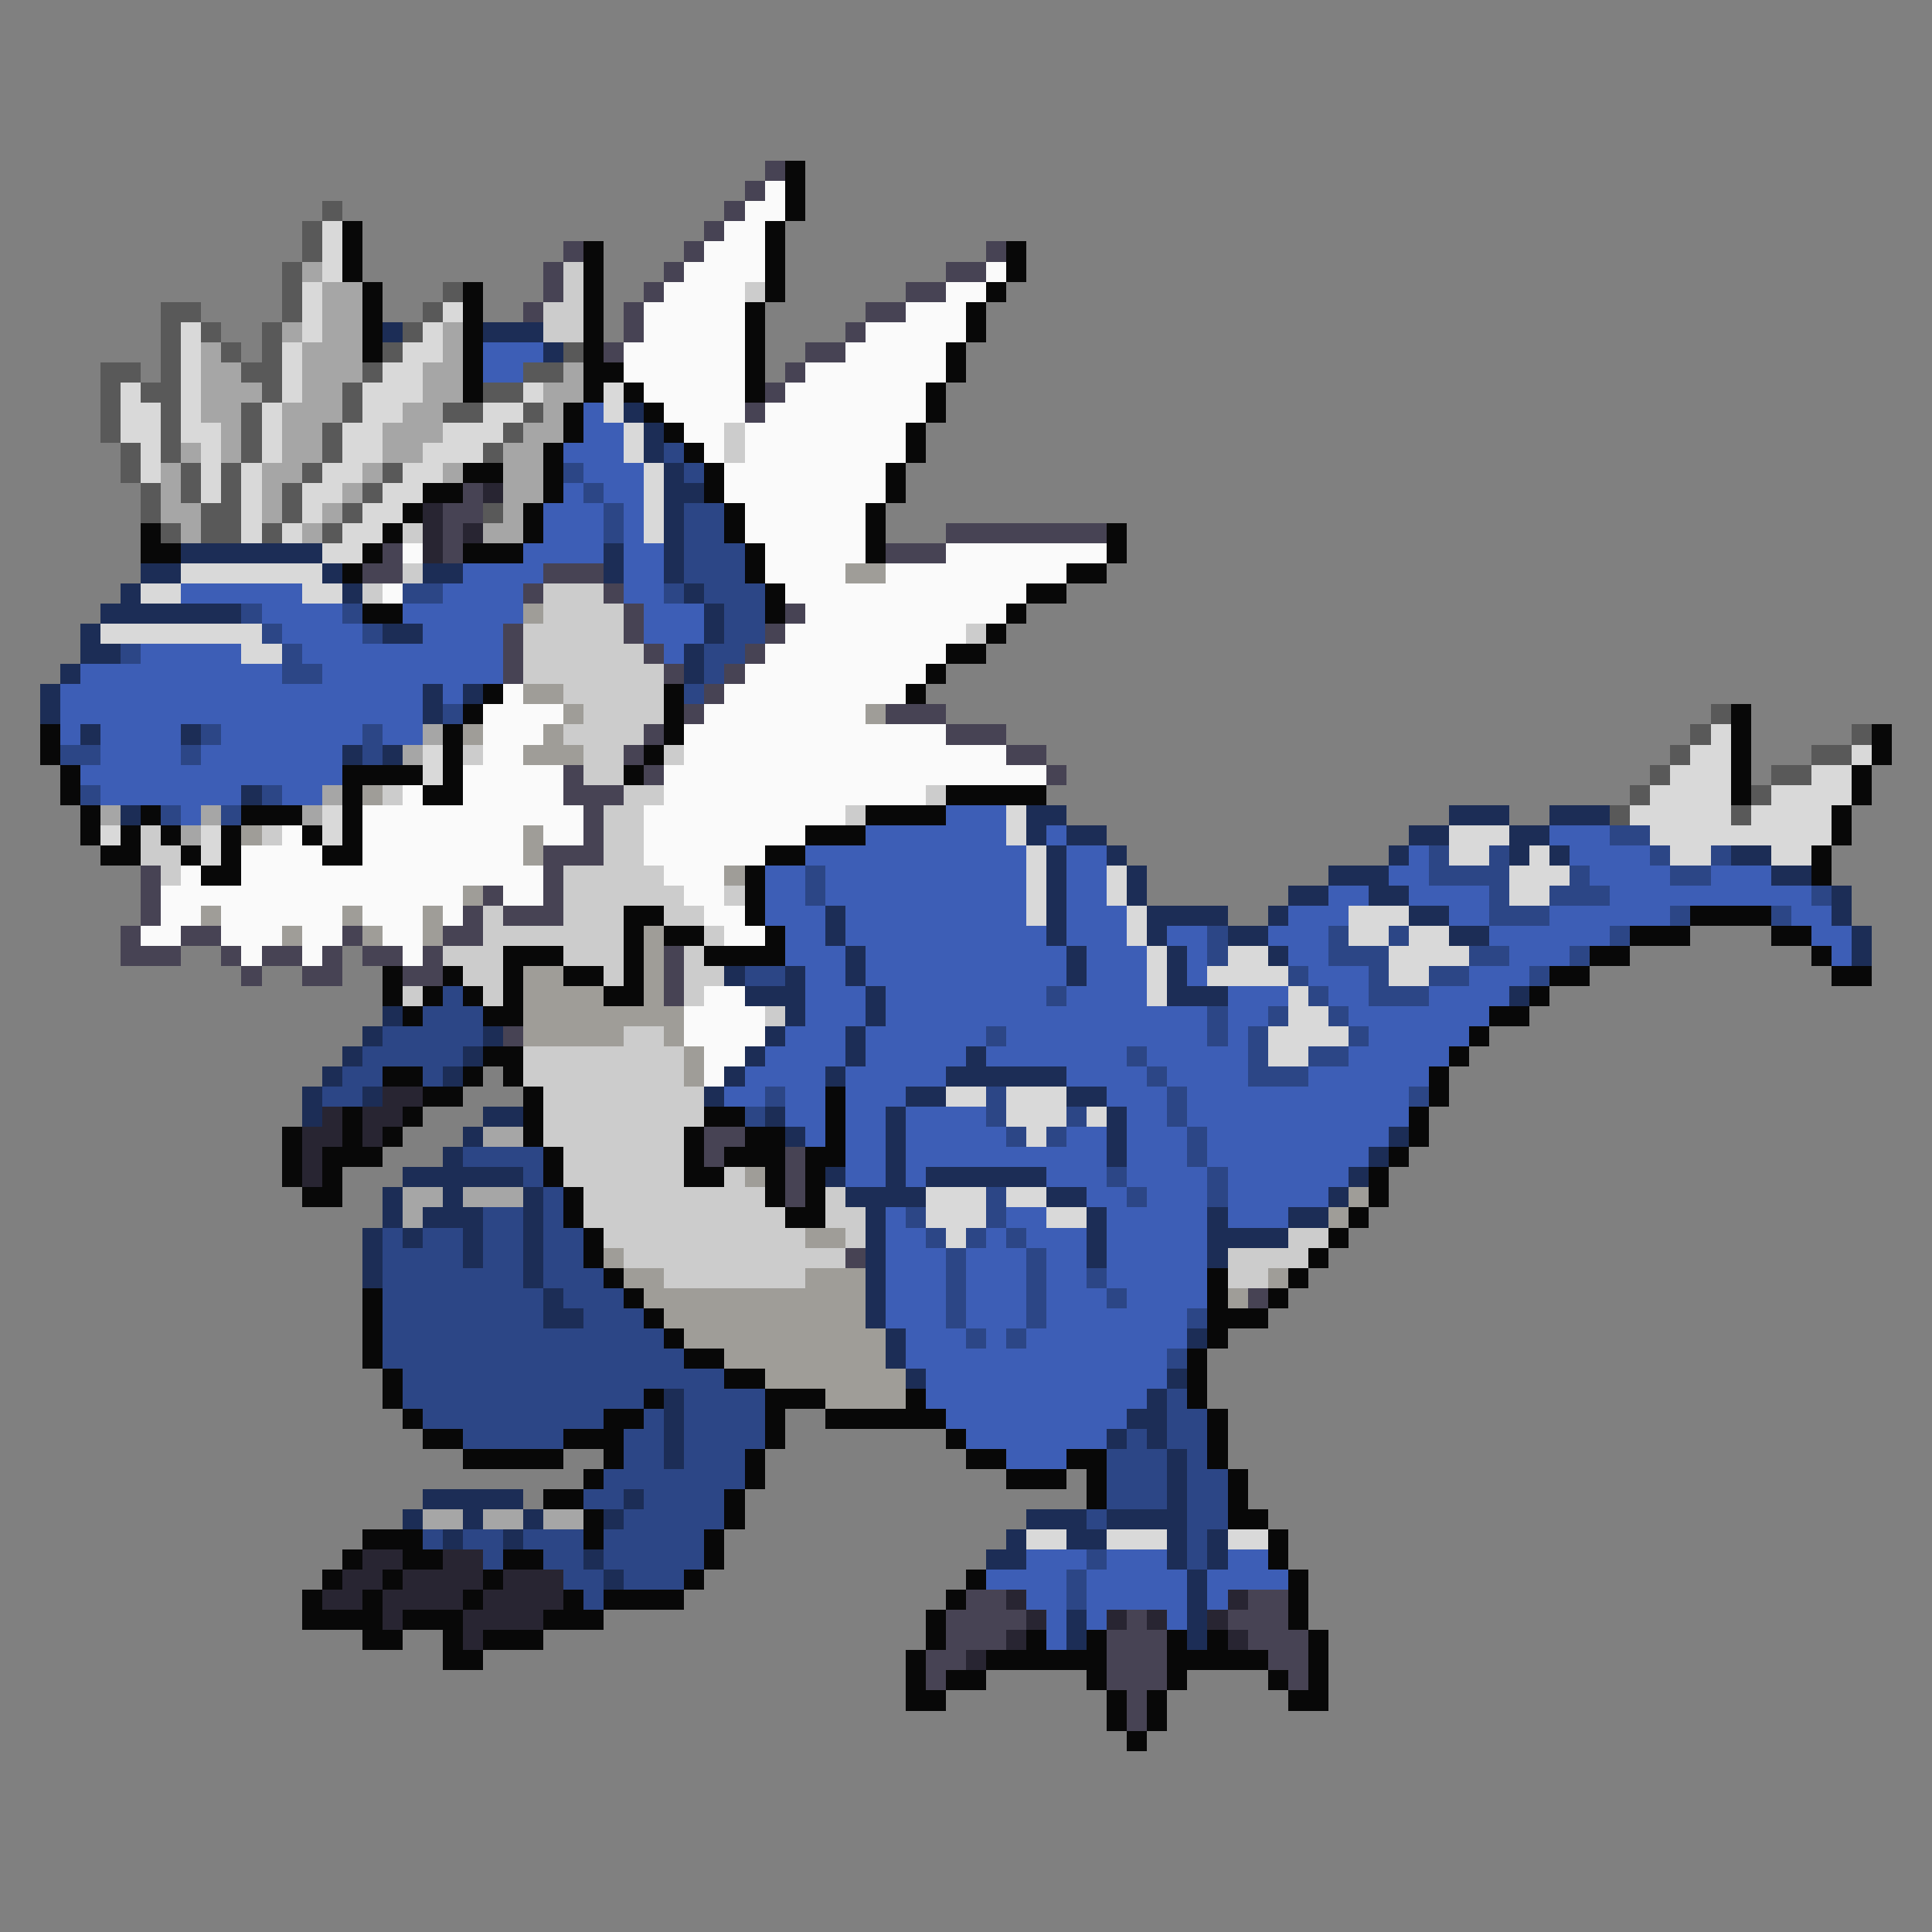 <svg xmlns="http://www.w3.org/2000/svg" viewBox="0 -0.5 96 96" shape-rendering="crispEdges">
<rect x="0" y="-0.5" width="96" height="96" fill="#808080" stroke="none"/>
<path stroke="#474354" d="M38 8h1M37 9h1M36 10h1M35 11h1M28 12h1M34 12h1M49 12h1M27 13h1M33 13h1M47 13h2M27 14h1M32 14h1M45 14h2M26 15h1M31 15h1M43 15h2M31 16h1M42 16h1M30 17h1M40 17h2M39 18h1M38 19h1M37 20h1M23 24h1M22 25h2M22 26h1M47 26h8M19 27h1M22 27h1M44 27h3M18 28h2M27 28h3M26 29h1M30 29h1M31 30h1M39 30h1M25 31h1M31 31h1M38 31h1M25 32h1M32 32h1M37 32h1M25 33h1M33 33h1M36 33h1M35 34h1M34 35h1M44 35h3M32 36h1M47 36h3M31 37h1M50 37h2M28 38h1M32 38h1M52 38h1M28 39h3M29 40h1M29 41h1M27 42h3M7 43h1M27 43h1M7 44h1M24 44h1M27 44h1M7 45h1M23 45h1M25 45h3M6 46h1M9 46h2M17 46h1M22 46h2M6 47h3M11 47h1M13 47h2M16 47h1M18 47h2M21 47h1M33 47h1M12 48h1M15 48h2M20 48h2M33 48h1M33 49h1M25 51h1M35 56h2M35 57h1M39 57h1M39 58h1M39 59h1M42 62h1M62 64h1M48 79h2M62 79h2M47 80h4M56 80h1M61 80h3M47 81h3M55 81h3M62 81h3M46 82h2M55 82h3M63 82h2M46 83h1M55 83h3M64 83h1M56 84h1M56 85h1" />
<path stroke="#080808" d="M39 8h1M39 9h1M39 10h1M17 11h1M38 11h1M17 12h1M29 12h1M38 12h1M50 12h1M17 13h1M29 13h1M38 13h1M50 13h1M18 14h1M23 14h1M29 14h1M38 14h1M49 14h1M18 15h1M23 15h1M29 15h1M37 15h1M48 15h1M18 16h1M23 16h1M29 16h1M37 16h1M48 16h1M18 17h1M23 17h1M29 17h1M37 17h1M47 17h1M23 18h1M29 18h2M37 18h1M47 18h1M23 19h1M29 19h1M31 19h1M37 19h1M46 19h1M28 20h1M32 20h1M46 20h1M28 21h1M33 21h1M45 21h1M27 22h1M34 22h1M45 22h1M23 23h2M27 23h1M35 23h1M44 23h1M21 24h2M27 24h1M35 24h1M44 24h1M20 25h1M26 25h1M36 25h1M43 25h1M7 26h1M19 26h1M26 26h1M36 26h1M43 26h1M55 26h1M7 27h2M18 27h1M23 27h3M37 27h1M43 27h1M55 27h1M17 28h1M37 28h1M53 28h2M38 29h1M51 29h2M18 30h2M38 30h1M50 30h1M49 31h1M47 32h2M46 33h1M24 34h1M33 34h1M45 34h1M23 35h1M33 35h1M86 35h1M2 36h1M22 36h1M33 36h1M86 36h1M93 36h1M2 37h1M22 37h1M32 37h1M86 37h1M93 37h1M3 38h1M17 38h4M22 38h1M31 38h1M86 38h1M92 38h1M3 39h1M17 39h1M21 39h2M47 39h5M86 39h1M92 39h1M4 40h1M7 40h1M12 40h3M17 40h1M43 40h4M91 40h1M4 41h1M6 41h1M8 41h1M11 41h1M15 41h1M17 41h1M40 41h3M91 41h1M5 42h2M9 42h1M11 42h1M16 42h2M38 42h2M90 42h1M10 43h2M37 43h1M90 43h1M37 44h1M31 45h2M37 45h1M84 45h4M31 46h1M33 46h2M38 46h1M81 46h3M88 46h2M25 47h3M31 47h1M35 47h4M79 47h2M90 47h1M19 48h1M22 48h1M25 48h1M28 48h2M31 48h1M77 48h2M91 48h2M19 49h1M21 49h1M23 49h1M25 49h1M30 49h2M76 49h1M20 50h1M24 50h2M74 50h2M73 51h1M24 52h2M72 52h1M19 53h2M23 53h1M25 53h1M71 53h1M21 54h2M26 54h1M41 54h1M71 54h1M17 55h1M20 55h1M26 55h1M35 55h2M41 55h1M70 55h1M14 56h1M17 56h1M19 56h1M26 56h1M34 56h1M37 56h2M41 56h1M70 56h1M14 57h1M16 57h3M27 57h1M34 57h1M36 57h3M40 57h2M69 57h1M14 58h1M16 58h1M27 58h1M34 58h2M38 58h1M40 58h1M68 58h1M15 59h2M28 59h1M38 59h1M40 59h1M68 59h1M28 60h1M39 60h2M67 60h1M29 61h1M66 61h1M29 62h1M65 62h1M30 63h1M60 63h1M64 63h1M18 64h1M31 64h1M60 64h1M63 64h1M18 65h1M32 65h1M60 65h3M18 66h1M33 66h1M60 66h1M18 67h1M34 67h2M59 67h1M19 68h1M36 68h2M59 68h1M19 69h1M32 69h1M38 69h3M45 69h1M59 69h1M20 70h1M30 70h2M38 70h1M41 70h6M60 70h1M21 71h2M28 71h3M38 71h1M47 71h1M60 71h1M23 72h5M30 72h1M37 72h1M48 72h2M53 72h2M60 72h1M29 73h1M37 73h1M50 73h3M54 73h1M61 73h1M27 74h2M36 74h1M54 74h1M61 74h1M29 75h1M36 75h1M61 75h2M18 76h3M29 76h1M35 76h1M63 76h1M17 77h1M20 77h2M25 77h2M35 77h1M63 77h1M16 78h1M19 78h1M24 78h1M34 78h1M48 78h1M64 78h1M15 79h1M18 79h1M23 79h1M28 79h1M30 79h4M47 79h1M64 79h1M15 80h4M20 80h3M27 80h3M46 80h1M64 80h1M18 81h2M22 81h1M24 81h3M46 81h1M51 81h1M54 81h1M58 81h1M60 81h1M65 81h1M22 82h2M45 82h1M49 82h6M58 82h5M65 82h1M45 83h1M47 83h2M54 83h1M58 83h1M63 83h1M65 83h1M45 84h2M55 84h1M57 84h1M64 84h2M55 85h1M57 85h1M56 86h1" />
<path stroke="#fafafa" d="M38 9h1M37 10h2M36 11h2M35 12h3M34 13h4M49 13h1M33 14h4M47 14h2M32 15h5M45 15h3M32 16h5M43 16h5M31 17h6M42 17h5M31 18h6M40 18h7M32 19h5M39 19h7M33 20h4M38 20h8M34 21h2M37 21h8M35 22h1M37 22h8M36 23h8M36 24h8M37 25h6M37 26h6M20 27h1M38 27h5M47 27h8M38 28h4M44 28h9M19 29h1M39 29h12M40 30h10M39 31h9M38 32h9M37 33h9M25 34h1M36 34h9M24 35h4M35 35h8M24 36h3M34 36h13M24 37h2M34 37h16M23 38h5M33 38h19M20 39h1M23 39h5M33 39h13M18 40h11M32 40h10M14 41h1M18 41h8M27 41h2M32 41h8M12 42h4M18 42h8M32 42h6M9 43h1M12 43h15M33 43h3M8 44h15M25 44h2M34 44h2M8 45h2M11 45h6M18 45h3M22 45h1M35 45h2M7 46h2M11 46h3M15 46h2M19 46h2M36 46h2M12 47h1M15 47h1M20 47h1M35 49h2M34 50h4M34 51h4M35 52h2M35 53h1" />
<path stroke="#595959" d="M16 10h1M15 11h1M15 12h1M14 13h1M14 14h1M22 14h1M8 15h2M14 15h1M21 15h1M8 16h1M10 16h1M13 16h1M20 16h1M8 17h1M11 17h1M13 17h1M19 17h1M28 17h1M5 18h2M8 18h1M12 18h2M18 18h1M26 18h2M5 19h1M7 19h2M13 19h1M17 19h1M24 19h2M5 20h1M8 20h1M12 20h1M17 20h1M22 20h2M26 20h1M5 21h1M8 21h1M12 21h1M16 21h1M25 21h1M6 22h1M8 22h1M12 22h1M16 22h1M24 22h1M6 23h1M9 23h1M11 23h1M15 23h1M19 23h1M7 24h1M9 24h1M11 24h1M14 24h1M18 24h1M7 25h1M10 25h2M14 25h1M17 25h1M24 25h1M8 26h1M10 26h2M13 26h1M16 26h1M85 35h1M84 36h1M92 36h1M83 37h1M90 37h2M82 38h1M88 38h2M81 39h1M87 39h1M80 40h1M86 40h1" />
<path stroke="#d9d9d9" d="M16 11h1M16 12h1M16 13h1M15 14h1M15 15h1M22 15h1M9 16h1M15 16h1M21 16h1M9 17h1M14 17h1M20 17h2M9 18h1M14 18h1M19 18h2M6 19h1M9 19h1M14 19h1M18 19h3M26 19h1M30 19h1M6 20h2M9 20h1M13 20h1M18 20h2M24 20h2M30 20h1M6 21h2M9 21h2M13 21h1M17 21h2M22 21h3M31 21h1M7 22h1M10 22h1M13 22h1M17 22h2M21 22h3M31 22h1M7 23h1M10 23h1M12 23h1M16 23h2M20 23h2M32 23h1M10 24h1M12 24h1M15 24h2M19 24h2M32 24h1M12 25h1M15 25h1M18 25h2M32 25h1M12 26h1M14 26h1M17 26h2M32 26h1M16 27h2M9 28h7M7 29h2M15 29h2M5 31h8M12 32h2M85 36h1M21 37h1M84 37h2M92 37h1M21 38h1M83 38h3M90 38h2M82 39h4M88 39h4M16 40h1M50 40h1M81 40h5M87 40h4M5 41h1M10 41h1M16 41h1M50 41h1M72 41h3M82 41h9M10 42h1M51 42h1M72 42h2M76 42h1M83 42h2M88 42h2M51 43h1M55 43h1M75 43h3M51 44h1M55 44h1M75 44h2M51 45h1M56 45h1M67 45h3M56 46h1M67 46h2M70 46h2M57 47h1M61 47h2M69 47h4M57 48h1M60 48h4M69 48h2M57 49h1M64 49h1M64 50h2M63 51h4M63 52h2M47 54h2M50 54h3M50 55h3M54 55h1M51 56h1M46 59h3M50 59h2M46 60h3M52 60h2M47 61h1M51 76h2M55 76h3M61 76h2" />
<path stroke="#a6a6a6" d="M15 13h1M16 14h2M16 15h2M14 16h1M16 16h2M22 16h1M10 17h1M15 17h3M22 17h1M10 18h2M15 18h3M21 18h2M28 18h1M10 19h3M15 19h2M21 19h2M27 19h2M10 20h2M14 20h3M20 20h2M27 20h1M11 21h1M14 21h2M19 21h3M26 21h2M9 22h1M11 22h1M14 22h2M19 22h2M25 22h2M8 23h1M13 23h2M18 23h1M22 23h1M25 23h2M8 24h1M13 24h1M17 24h1M25 24h2M8 25h2M13 25h1M16 25h1M25 25h1M9 26h1M15 26h1M24 26h2M21 36h1M20 37h1M16 39h1M5 40h1M10 40h1M15 40h1M9 41h1M24 56h2M20 59h2M23 59h3M20 60h1M21 75h2M24 75h2M27 75h2" />
<path stroke="#cccccc" d="M28 13h1M28 14h1M37 14h1M27 15h2M27 16h2M36 21h1M36 22h1M20 26h1M20 28h1M18 29h1M27 29h3M27 30h4M26 31h5M48 31h1M26 32h6M26 33h7M28 34h5M29 35h4M28 36h4M23 37h1M29 37h2M33 37h1M29 38h2M19 39h1M31 39h2M46 39h1M30 40h2M42 40h1M7 41h1M13 41h1M30 41h2M7 42h2M30 42h2M8 43h1M28 43h5M28 44h6M36 44h1M24 45h1M28 45h3M33 45h2M24 46h7M35 46h1M22 47h3M28 47h3M34 47h1M23 48h2M30 48h1M34 48h2M20 49h1M24 49h1M34 49h1M38 50h1M31 51h2M26 52h8M26 53h8M27 54h8M27 55h8M27 56h7M28 57h6M28 58h6M36 58h1M29 59h9M41 59h1M29 60h10M41 60h2M30 61h10M42 61h1M64 61h2M31 62h11M61 62h4M33 63h7M61 63h2" />
<path stroke="#1c2d56" d="M19 16h1M24 16h3M27 17h1M31 20h1M32 21h1M32 22h1M33 23h1M33 24h2M33 25h1M33 26h1M9 27h7M30 27h1M33 27h1M7 28h2M16 28h1M21 28h2M30 28h1M33 28h1M6 29h1M17 29h1M34 29h1M5 30h7M35 30h1M4 31h1M19 31h2M35 31h1M4 32h2M34 32h1M3 33h1M34 33h1M2 34h1M21 34h1M23 34h1M2 35h1M21 35h1M4 36h1M9 36h1M17 37h1M19 37h1M12 39h1M6 40h1M51 40h2M72 40h3M77 40h3M51 41h1M53 41h2M70 41h2M75 41h2M52 42h1M55 42h1M69 42h1M75 42h1M77 42h1M86 42h2M52 43h1M56 43h1M66 43h3M88 43h2M52 44h1M56 44h1M64 44h2M68 44h2M91 44h1M41 45h1M52 45h1M57 45h4M63 45h1M70 45h2M91 45h1M41 46h1M52 46h1M57 46h1M61 46h2M72 46h2M92 46h1M42 47h1M53 47h1M58 47h1M63 47h1M92 47h1M36 48h1M39 48h1M42 48h1M53 48h1M58 48h1M37 49h3M43 49h1M58 49h3M75 49h1M19 50h1M39 50h1M43 50h1M18 51h1M24 51h1M38 51h1M42 51h1M17 52h1M23 52h1M37 52h1M42 52h1M48 52h1M16 53h1M22 53h1M36 53h1M41 53h1M47 53h6M15 54h1M18 54h1M35 54h1M45 54h2M53 54h2M15 55h1M24 55h2M38 55h1M44 55h1M55 55h1M23 56h1M39 56h1M44 56h1M55 56h1M69 56h1M22 57h1M44 57h1M55 57h1M68 57h1M20 58h6M41 58h1M44 58h1M46 58h6M67 58h1M19 59h1M22 59h1M26 59h1M42 59h4M52 59h2M66 59h1M19 60h1M21 60h3M26 60h1M43 60h1M54 60h1M60 60h1M64 60h2M18 61h1M20 61h1M23 61h1M26 61h1M43 61h1M54 61h1M60 61h4M18 62h1M23 62h1M26 62h1M43 62h1M54 62h1M60 62h1M18 63h1M26 63h1M43 63h1M27 64h1M43 64h1M27 65h2M43 65h1M44 66h1M59 66h1M44 67h1M45 68h1M58 68h1M33 69h1M57 69h1M33 70h1M56 70h2M33 71h1M55 71h1M57 71h1M33 72h1M58 72h1M58 73h1M21 74h5M31 74h1M58 74h1M20 75h1M23 75h1M26 75h1M30 75h1M51 75h3M55 75h4M22 76h1M25 76h1M50 76h1M53 76h2M58 76h1M60 76h1M29 77h1M49 77h2M58 77h1M60 77h1M30 78h1M59 78h1M59 79h1M53 80h1M59 80h1M53 81h1M59 81h1" />
<path stroke="#3d5eb6" d="M24 17h3M24 18h2M29 20h1M29 21h2M28 22h3M29 23h3M28 24h1M30 24h2M27 25h3M31 25h1M27 26h3M31 26h1M26 27h4M31 27h2M23 28h4M31 28h2M9 29h6M22 29h4M31 29h2M13 30h4M20 30h6M32 30h3M14 31h4M21 31h4M32 31h3M7 32h5M15 32h10M33 32h1M4 33h10M16 33h9M3 34h18M22 34h1M3 35h18M3 36h1M5 36h4M11 36h7M19 36h2M5 37h4M10 37h7M4 38h13M5 39h7M14 39h2M9 40h1M47 40h3M43 41h7M52 41h1M77 41h3M40 42h11M53 42h2M70 42h1M78 42h4M38 43h2M41 43h10M53 43h2M69 43h2M79 43h4M85 43h3M38 44h2M41 44h10M53 44h2M66 44h2M70 44h4M80 44h10M38 45h3M42 45h9M53 45h3M64 45h3M72 45h2M77 45h6M89 45h2M39 46h2M42 46h10M53 46h3M58 46h2M63 46h3M74 46h6M90 46h2M39 47h3M43 47h10M54 47h3M59 47h1M64 47h2M75 47h3M91 47h1M40 48h2M43 48h10M54 48h3M59 48h1M65 48h3M73 48h3M40 49h3M44 49h8M53 49h4M61 49h3M66 49h2M71 49h4M40 50h3M44 50h16M61 50h2M67 50h7M39 51h3M43 51h6M50 51h10M61 51h1M68 51h5M38 52h4M43 52h5M49 52h7M57 52h5M67 52h5M37 53h4M42 53h5M53 53h4M58 53h4M65 53h6M36 54h2M39 54h2M42 54h3M55 54h3M59 54h11M39 55h2M42 55h2M45 55h4M56 55h2M59 55h11M40 56h1M42 56h2M45 56h5M53 56h2M56 56h3M60 56h9M42 57h2M45 57h10M56 57h3M60 57h8M42 58h2M45 58h1M52 58h3M56 58h4M61 58h6M54 59h2M57 59h3M61 59h5M44 60h1M50 60h2M55 60h5M61 60h3M44 61h2M49 61h1M51 61h3M55 61h5M44 62h3M48 62h3M52 62h2M55 62h5M44 63h3M48 63h3M52 63h2M55 63h5M44 64h3M48 64h3M52 64h3M56 64h4M44 65h3M48 65h3M52 65h7M45 66h3M49 66h1M51 66h8M45 67h13M46 68h12M46 69h11M47 70h9M48 71h7M50 72h3M51 77h3M55 77h3M61 77h2M49 78h4M54 78h5M60 78h4M51 79h2M54 79h5M60 79h1M52 80h1M54 80h1M58 80h1M52 81h1" />
<path stroke="#2c4686" d="M33 22h1M28 23h1M34 23h1M29 24h1M30 25h1M34 25h2M30 26h1M34 26h2M34 27h3M34 28h3M20 29h2M33 29h1M35 29h3M12 30h1M17 30h1M36 30h2M13 31h1M18 31h1M36 31h2M6 32h1M14 32h1M35 32h2M14 33h2M35 33h1M34 34h1M22 35h1M10 36h1M18 36h1M3 37h2M9 37h1M18 37h1M4 39h1M13 39h1M8 40h1M11 40h1M80 41h2M71 42h1M74 42h1M82 42h1M85 42h1M40 43h1M71 43h4M78 43h1M83 43h2M40 44h1M74 44h1M77 44h3M90 44h1M74 45h3M83 45h1M88 45h1M60 46h1M66 46h1M69 46h1M80 46h1M60 47h1M66 47h3M73 47h2M78 47h1M37 48h2M64 48h1M68 48h1M71 48h2M76 48h1M22 49h1M52 49h1M65 49h1M68 49h3M21 50h3M60 50h1M63 50h1M66 50h1M19 51h5M49 51h1M60 51h1M62 51h1M67 51h1M18 52h5M56 52h1M62 52h1M65 52h2M17 53h2M21 53h1M57 53h1M62 53h3M16 54h2M38 54h1M49 54h1M58 54h1M70 54h1M37 55h1M49 55h1M53 55h1M58 55h1M50 56h1M52 56h1M59 56h1M23 57h4M59 57h1M26 58h1M55 58h1M60 58h1M27 59h1M49 59h1M56 59h1M60 59h1M24 60h2M27 60h1M45 60h1M49 60h1M19 61h1M21 61h2M24 61h2M27 61h2M46 61h1M48 61h1M50 61h1M19 62h4M24 62h2M27 62h2M47 62h1M51 62h1M19 63h7M27 63h3M47 63h1M51 63h1M54 63h1M19 64h8M28 64h3M47 64h1M51 64h1M55 64h1M19 65h8M29 65h3M47 65h1M51 65h1M59 65h1M19 66h14M48 66h1M50 66h1M19 67h15M58 67h1M20 68h16M20 69h12M34 69h4M58 69h1M21 70h9M32 70h1M34 70h4M58 70h2M23 71h5M31 71h2M34 71h4M56 71h1M58 71h2M31 72h2M34 72h3M55 72h3M59 72h1M30 73h7M55 73h3M59 73h2M29 74h2M32 74h4M55 74h3M59 74h2M31 75h5M54 75h1M59 75h2M21 76h1M23 76h2M26 76h3M30 76h5M59 76h1M24 77h1M27 77h2M30 77h5M54 77h1M59 77h1M28 78h2M31 78h3M53 78h1M29 79h1M53 79h1" />
<path stroke="#282532" d="M24 24h1M21 25h1M21 26h1M23 26h1M21 27h1M19 54h2M16 55h1M18 55h2M15 56h2M18 56h1M15 57h1M15 58h1M18 77h2M22 77h2M17 78h2M20 78h4M25 78h3M16 79h2M19 79h4M24 79h4M50 79h1M61 79h1M19 80h1M23 80h4M51 80h1M55 80h1M57 80h1M60 80h1M23 81h1M50 81h1M61 81h1M48 82h1" />
<path stroke="#9f9d98" d="M42 28h2M26 30h1M26 34h2M28 35h1M43 35h1M23 36h1M27 36h1M26 37h3M18 39h1M12 41h1M26 41h1M26 42h1M36 43h1M23 44h1M10 45h1M17 45h1M21 45h1M14 46h1M18 46h1M21 46h1M32 46h1M32 47h1M26 48h2M32 48h1M26 49h4M32 49h1M26 50h8M26 51h5M33 51h1M34 52h1M34 53h1M37 58h1M67 59h1M66 60h1M40 61h2M30 62h1M31 63h2M40 63h3M63 63h1M32 64h11M61 64h1M33 65h10M34 66h10M36 67h8M38 68h7M41 69h4" />
</svg>
